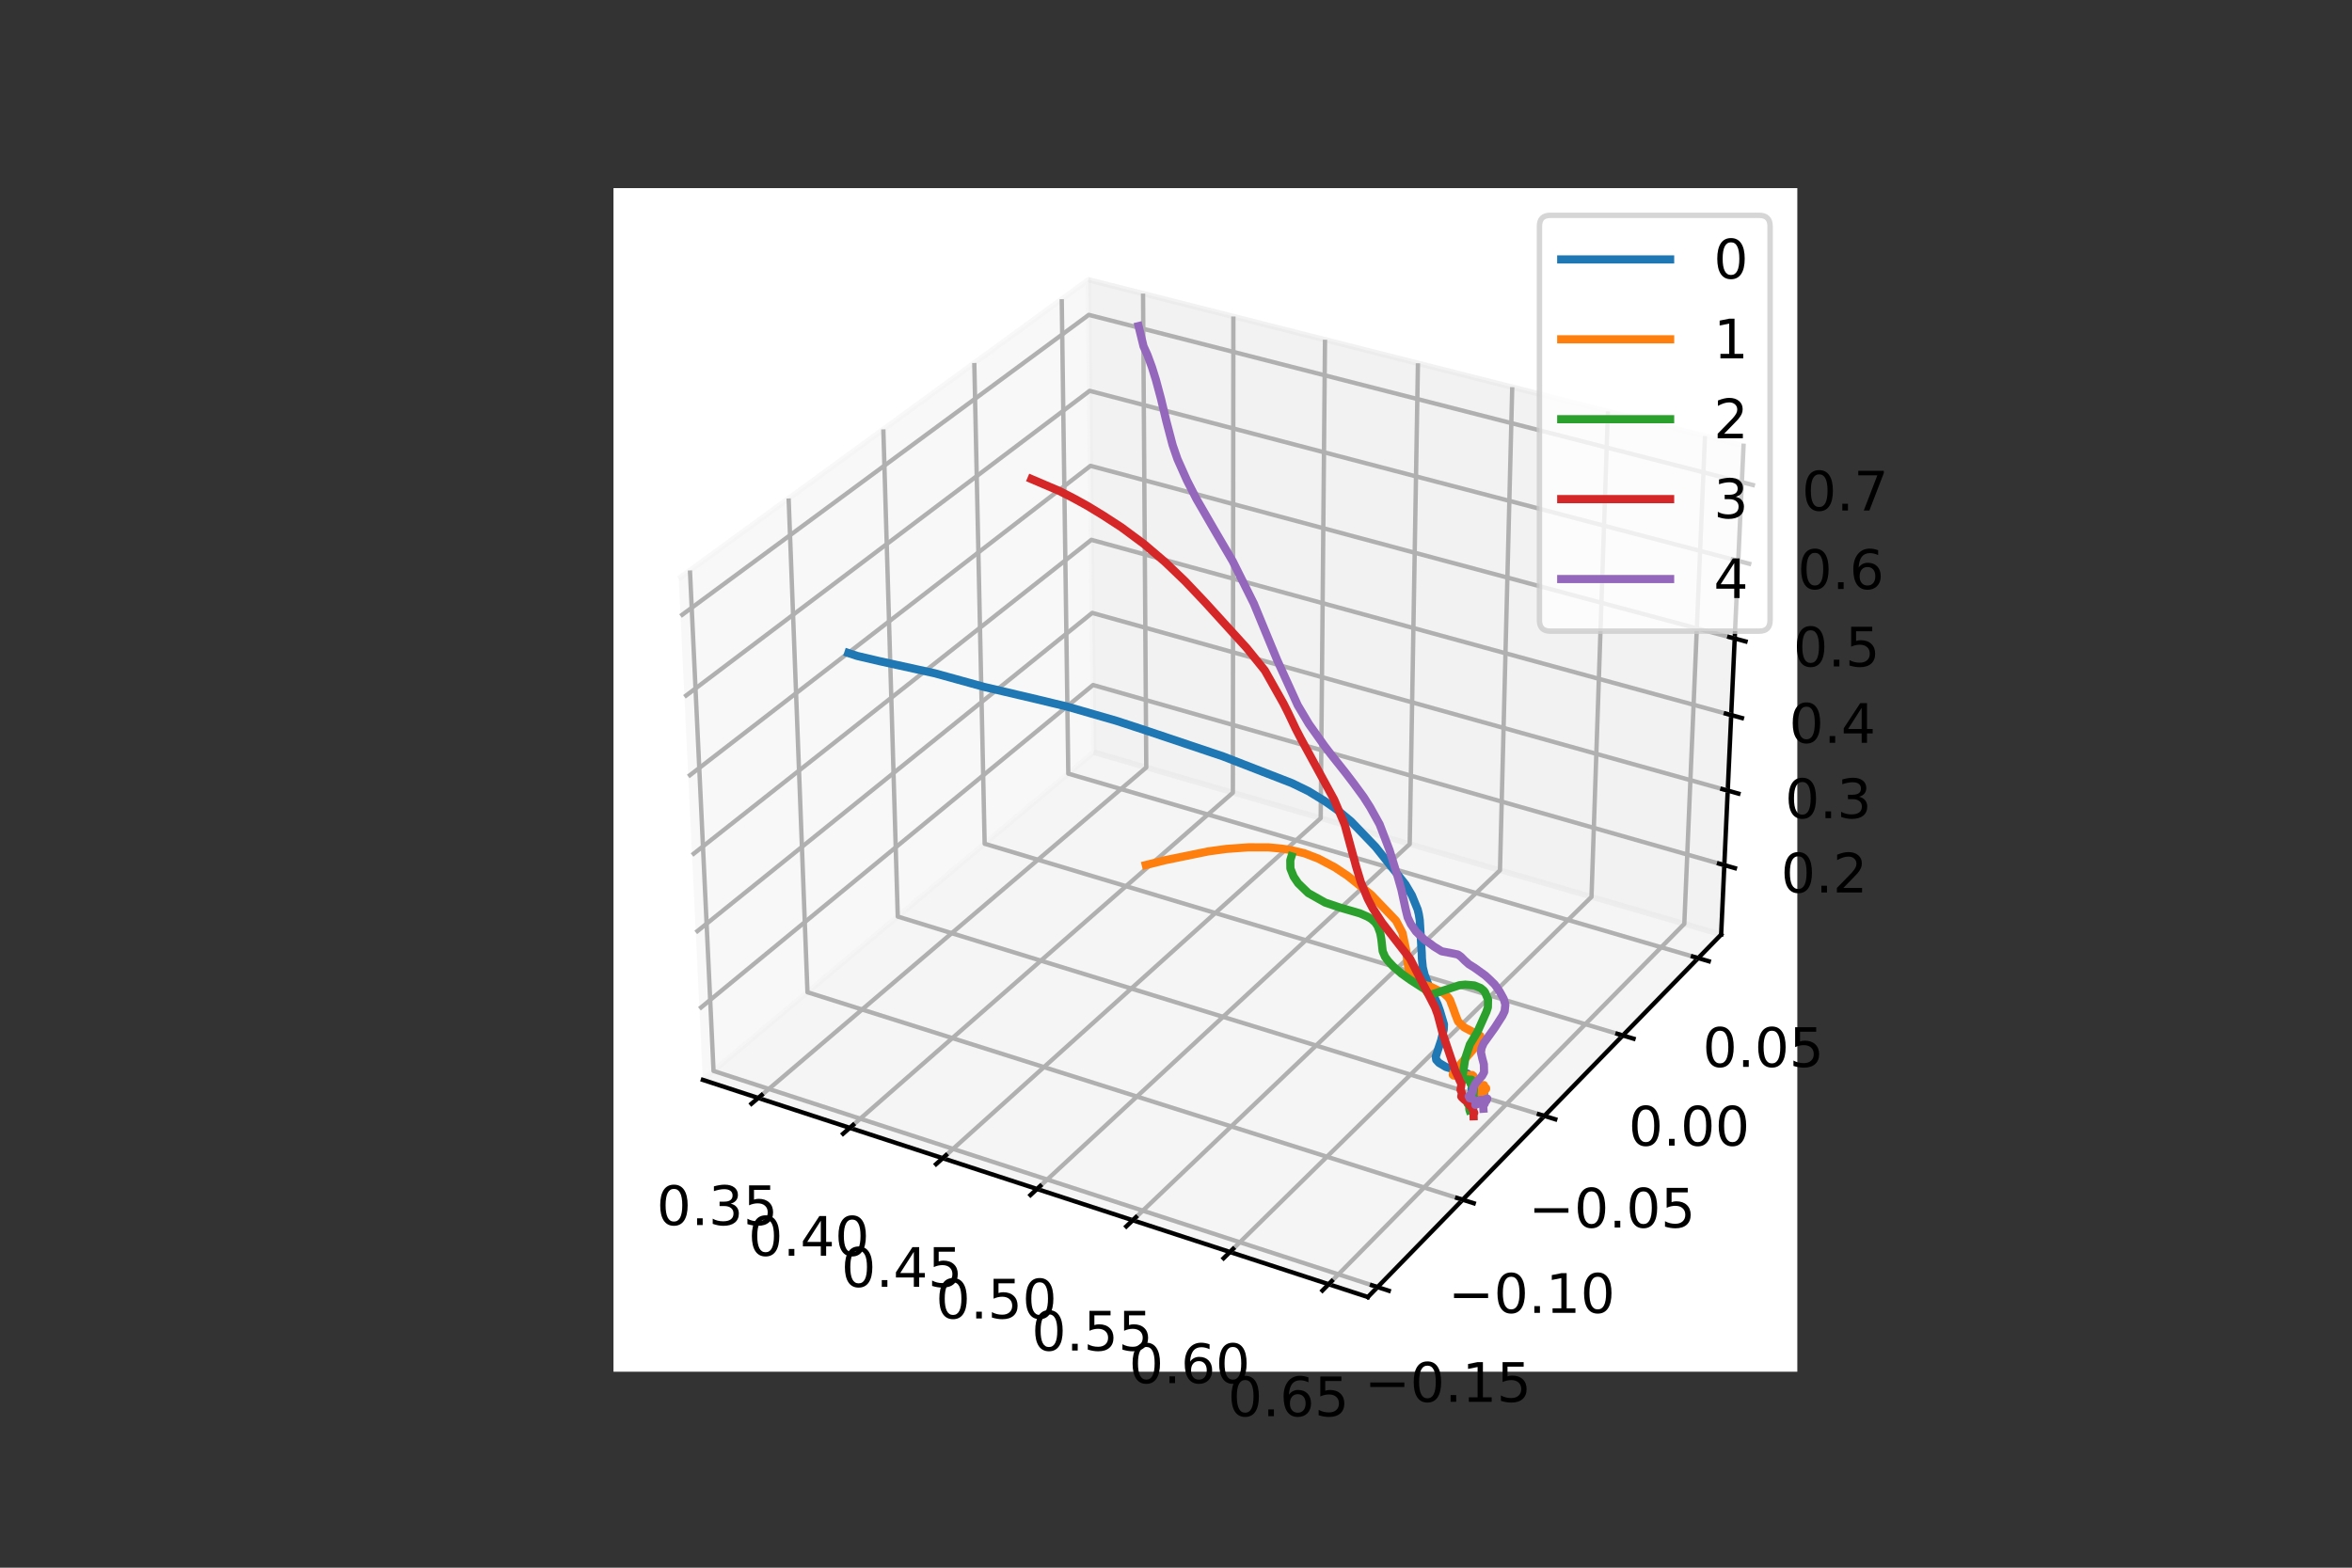 <?xml version="1.0" encoding="utf-8" standalone="no"?>
<!DOCTYPE svg PUBLIC "-//W3C//DTD SVG 1.1//EN"
  "http://www.w3.org/Graphics/SVG/1.1/DTD/svg11.dtd">
<!-- Created with matplotlib (https://matplotlib.org/) -->
<svg height="288pt" version="1.1" viewBox="0 0 432 288" width="432pt" xmlns="http://www.w3.org/2000/svg" xmlns:xlink="http://www.w3.org/1999/xlink">
 <rect x="0" y="0" width="432" height="288" fill="#333333" stroke="none"/>
 <defs>
  <style type="text/css">*{stroke-linecap:butt;stroke-linejoin:round;}</style>
 </defs>
 <g id="figure_1">
  <g id="patch_1">
   <path d="M 0 288 
L 432 288 
L 432 0 
L 0 0 
z
" style="fill:none;"/>
  </g>
  <g id="patch_2">
   <path d="M 112.68 252 
L 330.12 252 
L 330.12 34.56 
L 112.68 34.56 
z
" style="fill:#ffffff;"/>
  </g>
  <g id="pane3d_1">
   <g id="patch_3">
    <path d="M 129.098 198.386 
L 200.904 138.197 
L 199.906 51.394 
L 124.664 106.302 
" style="fill:#f2f2f2;opacity:0.5;stroke:#f2f2f2;stroke-linejoin:miter;"/>
   </g>
  </g>
  <g id="pane3d_2">
   <g id="patch_4">
    <path d="M 200.904 138.197 
L 316.127 171.688 
L 320.239 81.895 
L 199.906 51.394 
" style="fill:#e6e6e6;opacity:0.5;stroke:#e6e6e6;stroke-linejoin:miter;"/>
   </g>
  </g>
  <g id="pane3d_3">
   <g id="patch_5">
    <path d="M 129.098 198.386 
L 251.24 238.278 
L 316.127 171.688 
L 200.904 138.197 
" style="fill:#ececec;opacity:0.5;stroke:#ececec;stroke-linejoin:miter;"/>
   </g>
  </g>
  <g id="axis3d_1">
   <g id="line2d_1">
    <path d="M 129.098 198.386 
L 251.24 238.278 
" style="fill:none;stroke:#000000;stroke-linecap:square;stroke-width:0.8;"/>
   </g>
   <g id="Line3DCollection_1">
    <path d="M 139.269 201.708 
L 210.537 140.997 
L 209.947 53.939 
" style="fill:none;stroke:#b0b0b0;stroke-width:0.8;"/>
    <path d="M 156.082 207.199 
L 226.447 145.622 
L 226.538 58.144 
" style="fill:none;stroke:#b0b0b0;stroke-width:0.8;"/>
    <path d="M 173.148 212.773 
L 242.576 150.31 
L 243.367 62.41 
" style="fill:none;stroke:#b0b0b0;stroke-width:0.8;"/>
    <path d="M 190.47 218.43 
L 258.927 155.062 
L 260.438 66.737 
" style="fill:none;stroke:#b0b0b0;stroke-width:0.8;"/>
    <path d="M 208.055 224.174 
L 275.505 159.881 
L 277.757 71.127 
" style="fill:none;stroke:#b0b0b0;stroke-width:0.8;"/>
    <path d="M 225.91 230.005 
L 292.315 164.767 
L 295.329 75.581 
" style="fill:none;stroke:#b0b0b0;stroke-width:0.8;"/>
    <path d="M 244.039 235.926 
L 309.362 169.722 
L 313.16 80.101 
" style="fill:none;stroke:#b0b0b0;stroke-width:0.8;"/>
   </g>
   <g id="xtick_1">
    <g id="line2d_2">
     <path d="M 139.889 201.179 
L 138.025 202.768 
" style="fill:none;stroke:#000000;stroke-linecap:square;stroke-width:0.8;"/>
    </g>
    <g id="text_1">
     <!-- 0.35 -->
     <g transform="translate(120.604 225.054)scale(0.1 -0.1)">
      <defs>
       <path d="M 31.781 66.406 
Q 24.172 66.406 20.328 58.906 
Q 16.5 51.422 16.5 36.375 
Q 16.5 21.391 20.328 13.891 
Q 24.172 6.391 31.781 6.391 
Q 39.453 6.391 43.281 13.891 
Q 47.125 21.391 47.125 36.375 
Q 47.125 51.422 43.281 58.906 
Q 39.453 66.406 31.781 66.406 
z
M 31.781 74.219 
Q 44.047 74.219 50.516 64.516 
Q 56.984 54.828 56.984 36.375 
Q 56.984 17.969 50.516 8.266 
Q 44.047 -1.422 31.781 -1.422 
Q 19.531 -1.422 13.062 8.266 
Q 6.594 17.969 6.594 36.375 
Q 6.594 54.828 13.062 64.516 
Q 19.531 74.219 31.781 74.219 
z
" id="DejaVuSans-48"/>
       <path d="M 10.688 12.406 
L 21 12.406 
L 21 0 
L 10.688 0 
z
" id="DejaVuSans-46"/>
       <path d="M 40.578 39.312 
Q 47.656 37.797 51.625 33 
Q 55.609 28.219 55.609 21.188 
Q 55.609 10.406 48.188 4.484 
Q 40.766 -1.422 27.094 -1.422 
Q 22.516 -1.422 17.656 -0.516 
Q 12.797 0.391 7.625 2.203 
L 7.625 11.719 
Q 11.719 9.328 16.594 8.109 
Q 21.484 6.891 26.812 6.891 
Q 36.078 6.891 40.938 10.547 
Q 45.797 14.203 45.797 21.188 
Q 45.797 27.641 41.281 31.266 
Q 36.766 34.906 28.719 34.906 
L 20.219 34.906 
L 20.219 43.016 
L 29.109 43.016 
Q 36.375 43.016 40.234 45.922 
Q 44.094 48.828 44.094 54.297 
Q 44.094 59.906 40.109 62.906 
Q 36.141 65.922 28.719 65.922 
Q 24.656 65.922 20.016 65.031 
Q 15.375 64.156 9.812 62.312 
L 9.812 71.094 
Q 15.438 72.656 20.344 73.438 
Q 25.25 74.219 29.594 74.219 
Q 40.828 74.219 47.359 69.109 
Q 53.906 64.016 53.906 55.328 
Q 53.906 49.266 50.438 45.094 
Q 46.969 40.922 40.578 39.312 
z
" id="DejaVuSans-51"/>
       <path d="M 10.797 72.906 
L 49.516 72.906 
L 49.516 64.594 
L 19.828 64.594 
L 19.828 46.734 
Q 21.969 47.469 24.109 47.828 
Q 26.266 48.188 28.422 48.188 
Q 40.625 48.188 47.75 41.5 
Q 54.891 34.812 54.891 23.391 
Q 54.891 11.625 47.562 5.094 
Q 40.234 -1.422 26.906 -1.422 
Q 22.312 -1.422 17.547 -0.641 
Q 12.797 0.141 7.719 1.703 
L 7.719 11.625 
Q 12.109 9.234 16.797 8.062 
Q 21.484 6.891 26.703 6.891 
Q 35.156 6.891 40.078 11.328 
Q 45.016 15.766 45.016 23.391 
Q 45.016 31 40.078 35.438 
Q 35.156 39.891 26.703 39.891 
Q 22.75 39.891 18.812 39.016 
Q 14.891 38.141 10.797 36.281 
z
" id="DejaVuSans-53"/>
      </defs>
      <use xlink:href="#DejaVuSans-48"/>
      <use x="63.623" xlink:href="#DejaVuSans-46"/>
      <use x="95.41" xlink:href="#DejaVuSans-51"/>
      <use x="159.033" xlink:href="#DejaVuSans-53"/>
     </g>
    </g>
   </g>
   <g id="xtick_2">
    <g id="line2d_3">
     <path d="M 156.696 206.663 
L 154.853 208.275 
" style="fill:none;stroke:#000000;stroke-linecap:square;stroke-width:0.8;"/>
    </g>
    <g id="text_2">
     <!-- 0.40 -->
     <g transform="translate(137.439 230.688)scale(0.1 -0.1)">
      <defs>
       <path d="M 37.797 64.312 
L 12.891 25.391 
L 37.797 25.391 
z
M 35.203 72.906 
L 47.609 72.906 
L 47.609 25.391 
L 58.016 25.391 
L 58.016 17.188 
L 47.609 17.188 
L 47.609 0 
L 37.797 0 
L 37.797 17.188 
L 4.891 17.188 
L 4.891 26.703 
z
" id="DejaVuSans-52"/>
      </defs>
      <use xlink:href="#DejaVuSans-48"/>
      <use x="63.623" xlink:href="#DejaVuSans-46"/>
      <use x="95.41" xlink:href="#DejaVuSans-52"/>
      <use x="159.033" xlink:href="#DejaVuSans-48"/>
     </g>
    </g>
   </g>
   <g id="xtick_3">
    <g id="line2d_4">
     <path d="M 173.753 212.228 
L 171.934 213.864 
" style="fill:none;stroke:#000000;stroke-linecap:square;stroke-width:0.8;"/>
    </g>
    <g id="text_3">
     <!-- 0.45 -->
     <g transform="translate(154.527 236.406)scale(0.1 -0.1)">
      <use xlink:href="#DejaVuSans-48"/>
      <use x="63.623" xlink:href="#DejaVuSans-46"/>
      <use x="95.41" xlink:href="#DejaVuSans-52"/>
      <use x="159.033" xlink:href="#DejaVuSans-53"/>
     </g>
    </g>
   </g>
   <g id="xtick_4">
    <g id="line2d_5">
     <path d="M 191.067 217.877 
L 189.273 219.539 
" style="fill:none;stroke:#000000;stroke-linecap:square;stroke-width:0.8;"/>
    </g>
    <g id="text_4">
     <!-- 0.50 -->
     <g transform="translate(171.873 242.212)scale(0.1 -0.1)">
      <use xlink:href="#DejaVuSans-48"/>
      <use x="63.623" xlink:href="#DejaVuSans-46"/>
      <use x="95.41" xlink:href="#DejaVuSans-53"/>
      <use x="159.033" xlink:href="#DejaVuSans-48"/>
     </g>
    </g>
   </g>
   <g id="xtick_5">
    <g id="line2d_6">
     <path d="M 208.644 223.612 
L 206.875 225.299 
" style="fill:none;stroke:#000000;stroke-linecap:square;stroke-width:0.8;"/>
    </g>
    <g id="text_5">
     <!-- 0.55 -->
     <g transform="translate(189.484 248.105)scale(0.1 -0.1)">
      <use xlink:href="#DejaVuSans-48"/>
      <use x="63.623" xlink:href="#DejaVuSans-46"/>
      <use x="95.41" xlink:href="#DejaVuSans-53"/>
      <use x="159.033" xlink:href="#DejaVuSans-53"/>
     </g>
    </g>
   </g>
   <g id="xtick_6">
    <g id="line2d_7">
     <path d="M 226.49 229.435 
L 224.747 231.147 
" style="fill:none;stroke:#000000;stroke-linecap:square;stroke-width:0.8;"/>
    </g>
    <g id="text_6">
     <!-- 0.60 -->
     <g transform="translate(207.366 254.09)scale(0.1 -0.1)">
      <defs>
       <path d="M 33.016 40.375 
Q 26.375 40.375 22.484 35.828 
Q 18.609 31.297 18.609 23.391 
Q 18.609 15.531 22.484 10.953 
Q 26.375 6.391 33.016 6.391 
Q 39.656 6.391 43.531 10.953 
Q 47.406 15.531 47.406 23.391 
Q 47.406 31.297 43.531 35.828 
Q 39.656 40.375 33.016 40.375 
z
M 52.594 71.297 
L 52.594 62.312 
Q 48.875 64.062 45.094 64.984 
Q 41.312 65.922 37.594 65.922 
Q 27.828 65.922 22.672 59.328 
Q 17.531 52.734 16.797 39.406 
Q 19.672 43.656 24.016 45.922 
Q 28.375 48.188 33.594 48.188 
Q 44.578 48.188 50.953 41.516 
Q 57.328 34.859 57.328 23.391 
Q 57.328 12.156 50.688 5.359 
Q 44.047 -1.422 33.016 -1.422 
Q 20.359 -1.422 13.672 8.266 
Q 6.984 17.969 6.984 36.375 
Q 6.984 53.656 15.188 63.938 
Q 23.391 74.219 37.203 74.219 
Q 40.922 74.219 44.703 73.484 
Q 48.484 72.75 52.594 71.297 
z
" id="DejaVuSans-54"/>
      </defs>
      <use xlink:href="#DejaVuSans-48"/>
      <use x="63.623" xlink:href="#DejaVuSans-46"/>
      <use x="95.41" xlink:href="#DejaVuSans-54"/>
      <use x="159.033" xlink:href="#DejaVuSans-48"/>
     </g>
    </g>
   </g>
   <g id="xtick_7">
    <g id="line2d_8">
     <path d="M 244.61 235.347 
L 242.895 237.086 
" style="fill:none;stroke:#000000;stroke-linecap:square;stroke-width:0.8;"/>
    </g>
    <g id="text_7">
     <!-- 0.65 -->
     <g transform="translate(225.524 260.167)scale(0.1 -0.1)">
      <use xlink:href="#DejaVuSans-48"/>
      <use x="63.623" xlink:href="#DejaVuSans-46"/>
      <use x="95.41" xlink:href="#DejaVuSans-54"/>
      <use x="159.033" xlink:href="#DejaVuSans-53"/>
     </g>
    </g>
   </g>
  </g>
  <g id="axis3d_2">
   <g id="line2d_9">
    <path d="M 316.127 171.688 
L 251.24 238.278 
" style="fill:none;stroke:#000000;stroke-linecap:square;stroke-width:0.8;"/>
   </g>
   <g id="Line3DCollection_2">
    <path d="M 126.726 104.797 
L 131.059 196.742 
L 253.02 236.451 
" style="fill:none;stroke:#b0b0b0;stroke-width:0.8;"/>
    <path d="M 144.851 91.57 
L 148.31 182.282 
L 268.657 220.403 
" style="fill:none;stroke:#b0b0b0;stroke-width:0.8;"/>
    <path d="M 162.246 78.876 
L 164.896 168.38 
L 283.66 205.007 
" style="fill:none;stroke:#b0b0b0;stroke-width:0.8;"/>
    <path d="M 178.953 66.684 
L 180.854 155.004 
L 298.066 190.223 
" style="fill:none;stroke:#b0b0b0;stroke-width:0.8;"/>
    <path d="M 195.013 54.964 
L 196.218 142.125 
L 311.91 176.015 
" style="fill:none;stroke:#b0b0b0;stroke-width:0.8;"/>
   </g>
   <g id="xtick_8">
    <g id="line2d_10">
     <path d="M 251.992 236.117 
L 255.078 237.122 
" style="fill:none;stroke:#000000;stroke-linecap:square;stroke-width:0.8;"/>
    </g>
    <g id="text_8">
     <!-- −0.15 -->
     <g transform="translate(250.624 257.525)scale(0.1 -0.1)">
      <defs>
       <path d="M 10.594 35.5 
L 73.188 35.5 
L 73.188 27.203 
L 10.594 27.203 
z
" id="DejaVuSans-8722"/>
       <path d="M 12.406 8.297 
L 28.516 8.297 
L 28.516 63.922 
L 10.984 60.406 
L 10.984 69.391 
L 28.422 72.906 
L 38.281 72.906 
L 38.281 8.297 
L 54.391 8.297 
L 54.391 0 
L 12.406 0 
z
" id="DejaVuSans-49"/>
      </defs>
      <use xlink:href="#DejaVuSans-8722"/>
      <use x="83.789" xlink:href="#DejaVuSans-48"/>
      <use x="147.412" xlink:href="#DejaVuSans-46"/>
      <use x="179.199" xlink:href="#DejaVuSans-49"/>
      <use x="242.822" xlink:href="#DejaVuSans-53"/>
     </g>
    </g>
   </g>
   <g id="xtick_9">
    <g id="line2d_11">
     <path d="M 267.644 220.082 
L 270.686 221.046 
" style="fill:none;stroke:#000000;stroke-linecap:square;stroke-width:0.8;"/>
    </g>
    <g id="text_9">
     <!-- −0.10 -->
     <g transform="translate(266.005 241.186)scale(0.1 -0.1)">
      <use xlink:href="#DejaVuSans-8722"/>
      <use x="83.789" xlink:href="#DejaVuSans-48"/>
      <use x="147.412" xlink:href="#DejaVuSans-46"/>
      <use x="179.199" xlink:href="#DejaVuSans-49"/>
      <use x="242.822" xlink:href="#DejaVuSans-48"/>
     </g>
    </g>
   </g>
   <g id="xtick_10">
    <g id="line2d_12">
     <path d="M 282.661 204.699 
L 285.66 205.624 
" style="fill:none;stroke:#000000;stroke-linecap:square;stroke-width:0.8;"/>
    </g>
    <g id="text_10">
     <!-- −0.05 -->
     <g transform="translate(280.761 225.511)scale(0.1 -0.1)">
      <use xlink:href="#DejaVuSans-8722"/>
      <use x="83.789" xlink:href="#DejaVuSans-48"/>
      <use x="147.412" xlink:href="#DejaVuSans-46"/>
      <use x="179.199" xlink:href="#DejaVuSans-48"/>
      <use x="242.822" xlink:href="#DejaVuSans-53"/>
     </g>
    </g>
   </g>
   <g id="xtick_11">
    <g id="line2d_13">
     <path d="M 297.081 189.927 
L 300.038 190.815 
" style="fill:none;stroke:#000000;stroke-linecap:square;stroke-width:0.8;"/>
    </g>
    <g id="text_11">
     <!-- 0.00 -->
     <g transform="translate(299.119 210.46)scale(0.1 -0.1)">
      <use xlink:href="#DejaVuSans-48"/>
      <use x="63.623" xlink:href="#DejaVuSans-46"/>
      <use x="95.41" xlink:href="#DejaVuSans-48"/>
      <use x="159.033" xlink:href="#DejaVuSans-48"/>
     </g>
    </g>
   </g>
   <g id="xtick_12">
    <g id="line2d_14">
     <path d="M 310.939 175.731 
L 313.855 176.585 
" style="fill:none;stroke:#000000;stroke-linecap:square;stroke-width:0.8;"/>
    </g>
    <g id="text_12">
     <!-- 0.05 -->
     <g transform="translate(312.735 195.996)scale(0.1 -0.1)">
      <use xlink:href="#DejaVuSans-48"/>
      <use x="63.623" xlink:href="#DejaVuSans-46"/>
      <use x="95.41" xlink:href="#DejaVuSans-48"/>
      <use x="159.033" xlink:href="#DejaVuSans-53"/>
     </g>
    </g>
   </g>
  </g>
  <g id="axis3d_3">
   <g id="line2d_15">
    <path d="M 316.127 171.688 
L 320.239 81.895 
" style="fill:none;stroke:#000000;stroke-linecap:square;stroke-width:0.8;"/>
   </g>
   <g id="Line3DCollection_3">
    <path d="M 316.711 158.931 
L 200.762 125.843 
L 128.469 185.323 
" style="fill:none;stroke:#b0b0b0;stroke-width:0.8;"/>
    <path d="M 317.338 145.242 
L 200.61 112.594 
L 127.794 171.298 
" style="fill:none;stroke:#b0b0b0;stroke-width:0.8;"/>
    <path d="M 317.973 131.367 
L 200.455 99.173 
L 127.109 157.075 
" style="fill:none;stroke:#b0b0b0;stroke-width:0.8;"/>
    <path d="M 318.617 117.3 
L 200.299 85.577 
L 126.414 142.648 
" style="fill:none;stroke:#b0b0b0;stroke-width:0.8;"/>
    <path d="M 319.27 103.039 
L 200.141 71.801 
L 125.709 128.014 
" style="fill:none;stroke:#b0b0b0;stroke-width:0.8;"/>
    <path d="M 319.932 88.579 
L 199.98 57.843 
L 124.994 113.167 
" style="fill:none;stroke:#b0b0b0;stroke-width:0.8;"/>
   </g>
   <g id="xtick_13">
    <g id="line2d_16">
     <path d="M 315.737 158.653 
L 318.66 159.487 
" style="fill:none;stroke:#000000;stroke-linecap:square;stroke-width:0.8;"/>
    </g>
    <g id="text_13">
     <!-- 0.2 -->
     <g transform="translate(327.109 163.957)scale(0.1 -0.1)">
      <defs>
       <path d="M 19.188 8.297 
L 53.609 8.297 
L 53.609 0 
L 7.328 0 
L 7.328 8.297 
Q 12.938 14.109 22.625 23.891 
Q 32.328 33.688 34.812 36.531 
Q 39.547 41.844 41.422 45.531 
Q 43.312 49.219 43.312 52.781 
Q 43.312 58.594 39.234 62.25 
Q 35.156 65.922 28.609 65.922 
Q 23.969 65.922 18.812 64.312 
Q 13.672 62.703 7.812 59.422 
L 7.812 69.391 
Q 13.766 71.781 18.938 73 
Q 24.125 74.219 28.422 74.219 
Q 39.75 74.219 46.484 68.547 
Q 53.219 62.891 53.219 53.422 
Q 53.219 48.922 51.531 44.891 
Q 49.859 40.875 45.406 35.406 
Q 44.188 33.984 37.641 27.219 
Q 31.109 20.453 19.188 8.297 
z
" id="DejaVuSans-50"/>
      </defs>
      <use xlink:href="#DejaVuSans-48"/>
      <use x="63.623" xlink:href="#DejaVuSans-46"/>
      <use x="95.41" xlink:href="#DejaVuSans-50"/>
     </g>
    </g>
   </g>
   <g id="xtick_14">
    <g id="line2d_17">
     <path d="M 316.357 144.968 
L 319.301 145.791 
" style="fill:none;stroke:#000000;stroke-linecap:square;stroke-width:0.8;"/>
    </g>
    <g id="text_14">
     <!-- 0.3 -->
     <g transform="translate(327.858 150.301)scale(0.1 -0.1)">
      <use xlink:href="#DejaVuSans-48"/>
      <use x="63.623" xlink:href="#DejaVuSans-46"/>
      <use x="95.41" xlink:href="#DejaVuSans-51"/>
     </g>
    </g>
   </g>
   <g id="xtick_15">
    <g id="line2d_18">
     <path d="M 316.986 131.096 
L 319.95 131.908 
" style="fill:none;stroke:#000000;stroke-linecap:square;stroke-width:0.8;"/>
    </g>
    <g id="text_15">
     <!-- 0.4 -->
     <g transform="translate(328.617 136.461)scale(0.1 -0.1)">
      <use xlink:href="#DejaVuSans-48"/>
      <use x="63.623" xlink:href="#DejaVuSans-46"/>
      <use x="95.41" xlink:href="#DejaVuSans-52"/>
     </g>
    </g>
   </g>
   <g id="xtick_16">
    <g id="line2d_19">
     <path d="M 317.623 117.034 
L 320.608 117.834 
" style="fill:none;stroke:#000000;stroke-linecap:square;stroke-width:0.8;"/>
    </g>
    <g id="text_16">
     <!-- 0.5 -->
     <g transform="translate(329.386 122.43)scale(0.1 -0.1)">
      <use xlink:href="#DejaVuSans-48"/>
      <use x="63.623" xlink:href="#DejaVuSans-46"/>
      <use x="95.41" xlink:href="#DejaVuSans-53"/>
     </g>
    </g>
   </g>
   <g id="xtick_17">
    <g id="line2d_20">
     <path d="M 318.269 102.776 
L 321.276 103.565 
" style="fill:none;stroke:#000000;stroke-linecap:square;stroke-width:0.8;"/>
    </g>
    <g id="text_17">
     <!-- 0.6 -->
     <g transform="translate(330.165 108.206)scale(0.1 -0.1)">
      <use xlink:href="#DejaVuSans-48"/>
      <use x="63.623" xlink:href="#DejaVuSans-46"/>
      <use x="95.41" xlink:href="#DejaVuSans-54"/>
     </g>
    </g>
   </g>
   <g id="xtick_18">
    <g id="line2d_21">
     <path d="M 318.924 88.32 
L 321.952 89.096 
" style="fill:none;stroke:#000000;stroke-linecap:square;stroke-width:0.8;"/>
    </g>
    <g id="text_18">
     <!-- 0.7 -->
     <g transform="translate(330.956 93.784)scale(0.1 -0.1)">
      <defs>
       <path d="M 8.203 72.906 
L 55.078 72.906 
L 55.078 68.703 
L 28.609 0 
L 18.312 0 
L 43.219 64.594 
L 8.203 64.594 
z
" id="DejaVuSans-55"/>
      </defs>
      <use xlink:href="#DejaVuSans-48"/>
      <use x="63.623" xlink:href="#DejaVuSans-46"/>
      <use x="95.41" xlink:href="#DejaVuSans-55"/>
     </g>
    </g>
   </g>
  </g>
  <g id="axes_1">
   <g id="line2d_22">
    <path clip-path="url(#p44d650dde2)" d="M 155.816 119.968 
L 157.457 120.505 
L 161.466 121.444 
L 171.664 123.681 
L 180.728 126.186 
L 190.338 128.442 
L 196.01 129.81 
L 205.103 132.434 
L 210.293 134.134 
L 224.617 138.949 
L 237.326 143.885 
L 240.324 145.344 
L 243.338 147.183 
L 245.46 148.668 
L 248.154 150.899 
L 252.643 155.568 
L 258.124 162.45 
L 259.322 164.477 
L 260.389 167.085 
L 260.6 167.966 
L 260.769 169.034 
L 261.134 175.049 
L 261.166 176.099 
L 261.328 177.721 
L 261.662 179.063 
L 262.564 181.477 
L 263.119 182.535 
L 264.038 184.469 
L 264.457 185.629 
L 265.221 188.2 
L 265.17 189.156 
L 264.693 191.144 
L 263.712 194.088 
L 263.796 194.7 
L 264.314 195.263 
L 265.579 196.015 
L 269.561 197.236 
L 269.56 197.239 
L 269.663 197.805 
L 270.268 198.792 
L 270.686 199.391 
L 270.863 199.399 
L 270.864 199.398 
L 271.281 199.065 
L 270.503 199.8 
L 270.279 200.03 
L 270.432 200.018 
L 270.665 199.9 
L 271.061 199.733 
L 272.003 199.658 
L 272.017 199.812 
L 271.864 200.268 
L 272.035 200.259 
L 271.936 200.377 
L 271.732 200.786 
L 271.856 200.885 
L 272.185 200.809 
L 272.319 200.818 
L 272.163 200.798 
L 272.318 200.84 
L 272.318 200.843 
L 272.44 200.847 
L 272.442 200.849 
L 272.594 200.898 
L 272.559 200.948 
L 272.432 201.328 
L 272.156 201.913 
L 272.144 202.083 
L 272.144 202.083 
" style="fill:none;stroke:#1f77b4;stroke-linecap:square;stroke-width:1.5;"/>
   </g>
   <g id="line2d_23">
    <path clip-path="url(#p44d650dde2)" d="M 210.46 158.917 
L 213.968 158.037 
L 221.919 156.413 
L 225.267 155.955 
L 229.322 155.663 
L 232.967 155.67 
L 235.383 155.897 
L 237 156.147 
L 239.557 156.744 
L 242.162 157.746 
L 245.141 159.319 
L 247.529 160.902 
L 251.833 164.363 
L 256.418 169.135 
L 257.601 171.388 
L 258.274 174.572 
L 258.5 176.669 
L 258.726 178.024 
L 258.79 178.473 
L 259.142 179.589 
L 259.533 179.982 
L 261.191 180.768 
L 262.736 181.249 
L 265.189 182.467 
L 266.009 183.23 
L 266.347 183.744 
L 266.6 184.444 
L 266.821 184.998 
L 267.315 186.383 
L 267.81 187.656 
L 268.916 188.735 
L 271.878 190.285 
L 271.972 190.662 
L 271.867 191.152 
L 271.349 191.929 
L 266.976 196.965 
L 266.83 197.442 
L 266.985 197.585 
L 267.543 197.605 
L 270.43 197.499 
L 270.632 197.69 
L 270.632 198.078 
L 270.506 199.182 
L 270.645 199.493 
L 270.838 199.718 
L 271.336 199.837 
L 272.269 199.657 
L 272.531 199.38 
L 272.568 199.34 
L 271.827 199.897 
L 271.135 200.584 
L 271.279 200.547 
L 272.349 200.062 
L 272.953 199.885 
L 272.953 199.889 
L 272.965 200.041 
L 272.784 200.265 
L 272.455 200.743 
L 272.35 201.395 
L 272.213 201.557 
L 272.312 201.615 
L 272.453 201.67 
L 272.454 201.669 
L 272.517 201.685 
L 272.445 201.802 
L 272.186 202.496 
L 272.199 202.587 
L 272.199 202.587 
" style="fill:none;stroke:#ff7f0e;stroke-linecap:square;stroke-width:1.5;"/>
   </g>
   <g id="line2d_24">
    <path clip-path="url(#p44d650dde2)" d="M 237.209 157.318 
L 236.99 158.035 
L 237.012 159.555 
L 237.612 161.049 
L 238.442 162.27 
L 240.293 164.064 
L 243.386 165.807 
L 246.183 166.749 
L 248.484 167.413 
L 249.825 167.808 
L 251.18 168.399 
L 251.874 168.819 
L 252.586 169.44 
L 253.061 170.163 
L 253.523 171.434 
L 253.72 172.555 
L 253.96 174.751 
L 254.401 175.784 
L 254.993 176.578 
L 255.909 177.556 
L 257.409 178.858 
L 259.053 180.027 
L 261.732 181.75 
L 262.177 182.32 
L 262.345 182.547 
L 262.69 182.695 
L 263.104 182.638 
L 264.242 182.266 
L 268.06 180.997 
L 269.126 180.889 
L 270.787 181.033 
L 271.955 181.506 
L 272.512 181.969 
L 272.776 182.317 
L 273.314 183.608 
L 273.284 185.054 
L 273.022 185.868 
L 271.364 189.58 
L 269.97 191.886 
L 269.124 194.454 
L 268.706 197.245 
L 268.634 197.7 
L 268.733 197.782 
L 268.814 198.093 
L 268.799 198.261 
L 268.812 198.267 
L 269.146 198.279 
L 270.269 198.344 
L 270.067 199 
L 270.277 199.341 
L 270.586 199.672 
L 270.729 199.946 
L 270.629 201.446 
L 270.035 202.026 
L 270.037 202.027 
L 270.127 202.086 
L 270.362 202.224 
L 270.36 202.229 
L 269.966 202.532 
L 269.552 202.748 
L 269.609 202.775 
L 270.088 203.049 
L 270.057 203.107 
L 269.853 203.513 
L 269.892 203.877 
L 269.916 203.95 
L 269.916 203.95 
" style="fill:none;stroke:#2ca02c;stroke-linecap:square;stroke-width:1.5;"/>
   </g>
   <g id="line2d_25">
    <path clip-path="url(#p44d650dde2)" d="M 189.436 88.004 
L 194.585 90.202 
L 197.224 91.554 
L 199.752 92.947 
L 202.503 94.62 
L 205.944 96.852 
L 210.122 99.948 
L 213.98 103.237 
L 217.663 106.765 
L 221.342 110.647 
L 227.27 117.157 
L 228.99 119.052 
L 232.321 123.169 
L 235.745 129.246 
L 236.659 131.07 
L 238.006 133.911 
L 238.876 135.594 
L 245.052 146.908 
L 246.973 151.44 
L 248.274 156.242 
L 249.134 159.365 
L 249.958 162.07 
L 251.224 165.131 
L 252.118 166.835 
L 253.829 169.471 
L 259.003 176.153 
L 263.578 185.055 
L 264.068 186.391 
L 264.989 189.885 
L 265.287 190.783 
L 267.297 196.728 
L 267.862 197.922 
L 268.141 198.583 
L 268.434 199.12 
L 268.263 200.211 
L 268.438 200.626 
L 268.493 200.885 
L 268.396 201.447 
L 268.523 201.613 
L 268.803 201.87 
L 268.987 202.049 
L 269.361 202.31 
L 269.702 202.592 
L 270.04 202.772 
L 270.035 202.783 
L 269.891 203.089 
L 269.926 203.111 
L 270.407 203.135 
L 270.613 203.198 
L 270.611 203.21 
L 270.425 203.761 
L 270.599 203.97 
L 270.781 204.441 
L 270.649 204.758 
L 270.658 205.069 
L 270.658 205.069 
" style="fill:none;stroke:#d62728;stroke-linecap:square;stroke-width:1.5;"/>
   </g>
   <g id="line2d_26">
    <path clip-path="url(#p44d650dde2)" d="M 209.126 59.906 
L 210.038 63.628 
L 210.758 65.215 
L 211.584 67.457 
L 212.309 69.783 
L 213.239 73.244 
L 214.236 77.413 
L 215.381 81.766 
L 216.273 84.351 
L 218.02 88.268 
L 219.762 91.667 
L 222.969 97.21 
L 226.428 103.121 
L 230.292 110.87 
L 231.983 114.982 
L 234.595 121.292 
L 238.362 129.563 
L 240.412 133.008 
L 243.219 136.955 
L 244.536 138.687 
L 247.049 141.844 
L 248.61 143.888 
L 250.457 146.405 
L 251.653 148.287 
L 253.399 151.429 
L 255.216 156.177 
L 256.74 161.116 
L 257.4 163.44 
L 258.172 167.012 
L 258.551 168.54 
L 259.129 169.76 
L 260.089 171.143 
L 261.622 172.628 
L 262.687 173.365 
L 263.366 173.882 
L 264.794 174.763 
L 266.948 175.176 
L 267.788 175.358 
L 268.352 175.775 
L 268.988 176.425 
L 269.791 177.141 
L 270.858 177.804 
L 272.797 179.201 
L 273.612 179.945 
L 274.52 180.838 
L 274.995 181.485 
L 275.448 182.154 
L 276.185 183.495 
L 276.495 184.544 
L 276.36 185.766 
L 275.94 186.633 
L 274.559 188.785 
L 272.514 191.636 
L 272.122 192.536 
L 272.007 193.345 
L 272.268 194.485 
L 272.547 195.515 
L 272.583 196.975 
L 272.235 197.626 
L 271.007 199.034 
L 270.656 199.752 
L 270.476 200.614 
L 270.171 200.977 
L 269.768 201.426 
L 269.856 201.421 
L 269.926 201.534 
L 269.925 201.536 
L 269.931 201.752 
L 269.942 201.755 
L 270.191 201.814 
L 270.476 201.842 
L 271.162 202.429 
L 271.197 202.915 
L 270.985 202.985 
L 271.131 202.825 
L 271.862 202.071 
L 272.405 202.092 
L 273.171 201.814 
L 273.085 202.048 
L 273.033 202.192 
L 272.666 202.551 
L 272.668 202.549 
L 272.653 202.675 
L 272.681 202.553 
L 272.679 202.692 
L 272.706 202.769 
L 272.665 202.813 
L 272.422 203.206 
L 272.455 203.685 
L 272.455 203.685 
" style="fill:none;stroke:#9467bd;stroke-linecap:square;stroke-width:1.5;"/>
   </g>
   <g id="legend_1">
    <g id="patch_6">
     <path d="M 284.757 115.951 
L 323.12 115.951 
Q 325.12 115.951 325.12 113.951 
L 325.12 41.56 
Q 325.12 39.56 323.12 39.56 
L 284.757 39.56 
Q 282.757 39.56 282.757 41.56 
L 282.757 113.951 
Q 282.757 115.951 284.757 115.951 
z
" style="fill:#ffffff;opacity:0.8;stroke:#cccccc;stroke-linejoin:miter;"/>
    </g>
    <g id="line2d_27">
     <path d="M 286.757 47.658 
L 306.757 47.658 
" style="fill:none;stroke:#1f77b4;stroke-linecap:square;stroke-width:1.5;"/>
    </g>
    <g id="line2d_28"/>
    <g id="text_19">
     <!-- 0 -->
     <g transform="translate(314.757 51.158)scale(0.1 -0.1)">
      <use xlink:href="#DejaVuSans-48"/>
     </g>
    </g>
    <g id="line2d_29">
     <path d="M 286.757 62.337 
L 306.757 62.337 
" style="fill:none;stroke:#ff7f0e;stroke-linecap:square;stroke-width:1.5;"/>
    </g>
    <g id="line2d_30"/>
    <g id="text_20">
     <!-- 1 -->
     <g transform="translate(314.757 65.837)scale(0.1 -0.1)">
      <use xlink:href="#DejaVuSans-49"/>
     </g>
    </g>
    <g id="line2d_31">
     <path d="M 286.757 77.015 
L 306.757 77.015 
" style="fill:none;stroke:#2ca02c;stroke-linecap:square;stroke-width:1.5;"/>
    </g>
    <g id="line2d_32"/>
    <g id="text_21">
     <!-- 2 -->
     <g transform="translate(314.757 80.515)scale(0.1 -0.1)">
      <use xlink:href="#DejaVuSans-50"/>
     </g>
    </g>
    <g id="line2d_33">
     <path d="M 286.757 91.693 
L 306.757 91.693 
" style="fill:none;stroke:#d62728;stroke-linecap:square;stroke-width:1.5;"/>
    </g>
    <g id="line2d_34"/>
    <g id="text_22">
     <!-- 3 -->
     <g transform="translate(314.757 95.193)scale(0.1 -0.1)">
      <use xlink:href="#DejaVuSans-51"/>
     </g>
    </g>
    <g id="line2d_35">
     <path d="M 286.757 106.371 
L 306.757 106.371 
" style="fill:none;stroke:#9467bd;stroke-linecap:square;stroke-width:1.5;"/>
    </g>
    <g id="line2d_36"/>
    <g id="text_23">
     <!-- 4 -->
     <g transform="translate(314.757 109.871)scale(0.1 -0.1)">
      <use xlink:href="#DejaVuSans-52"/>
     </g>
    </g>
   </g>
  </g>
 </g>
 <defs>
  <clipPath id="p44d650dde2">
   <rect height="217.44" width="217.44" x="112.68" y="34.56"/>
  </clipPath>
 </defs>
</svg>
